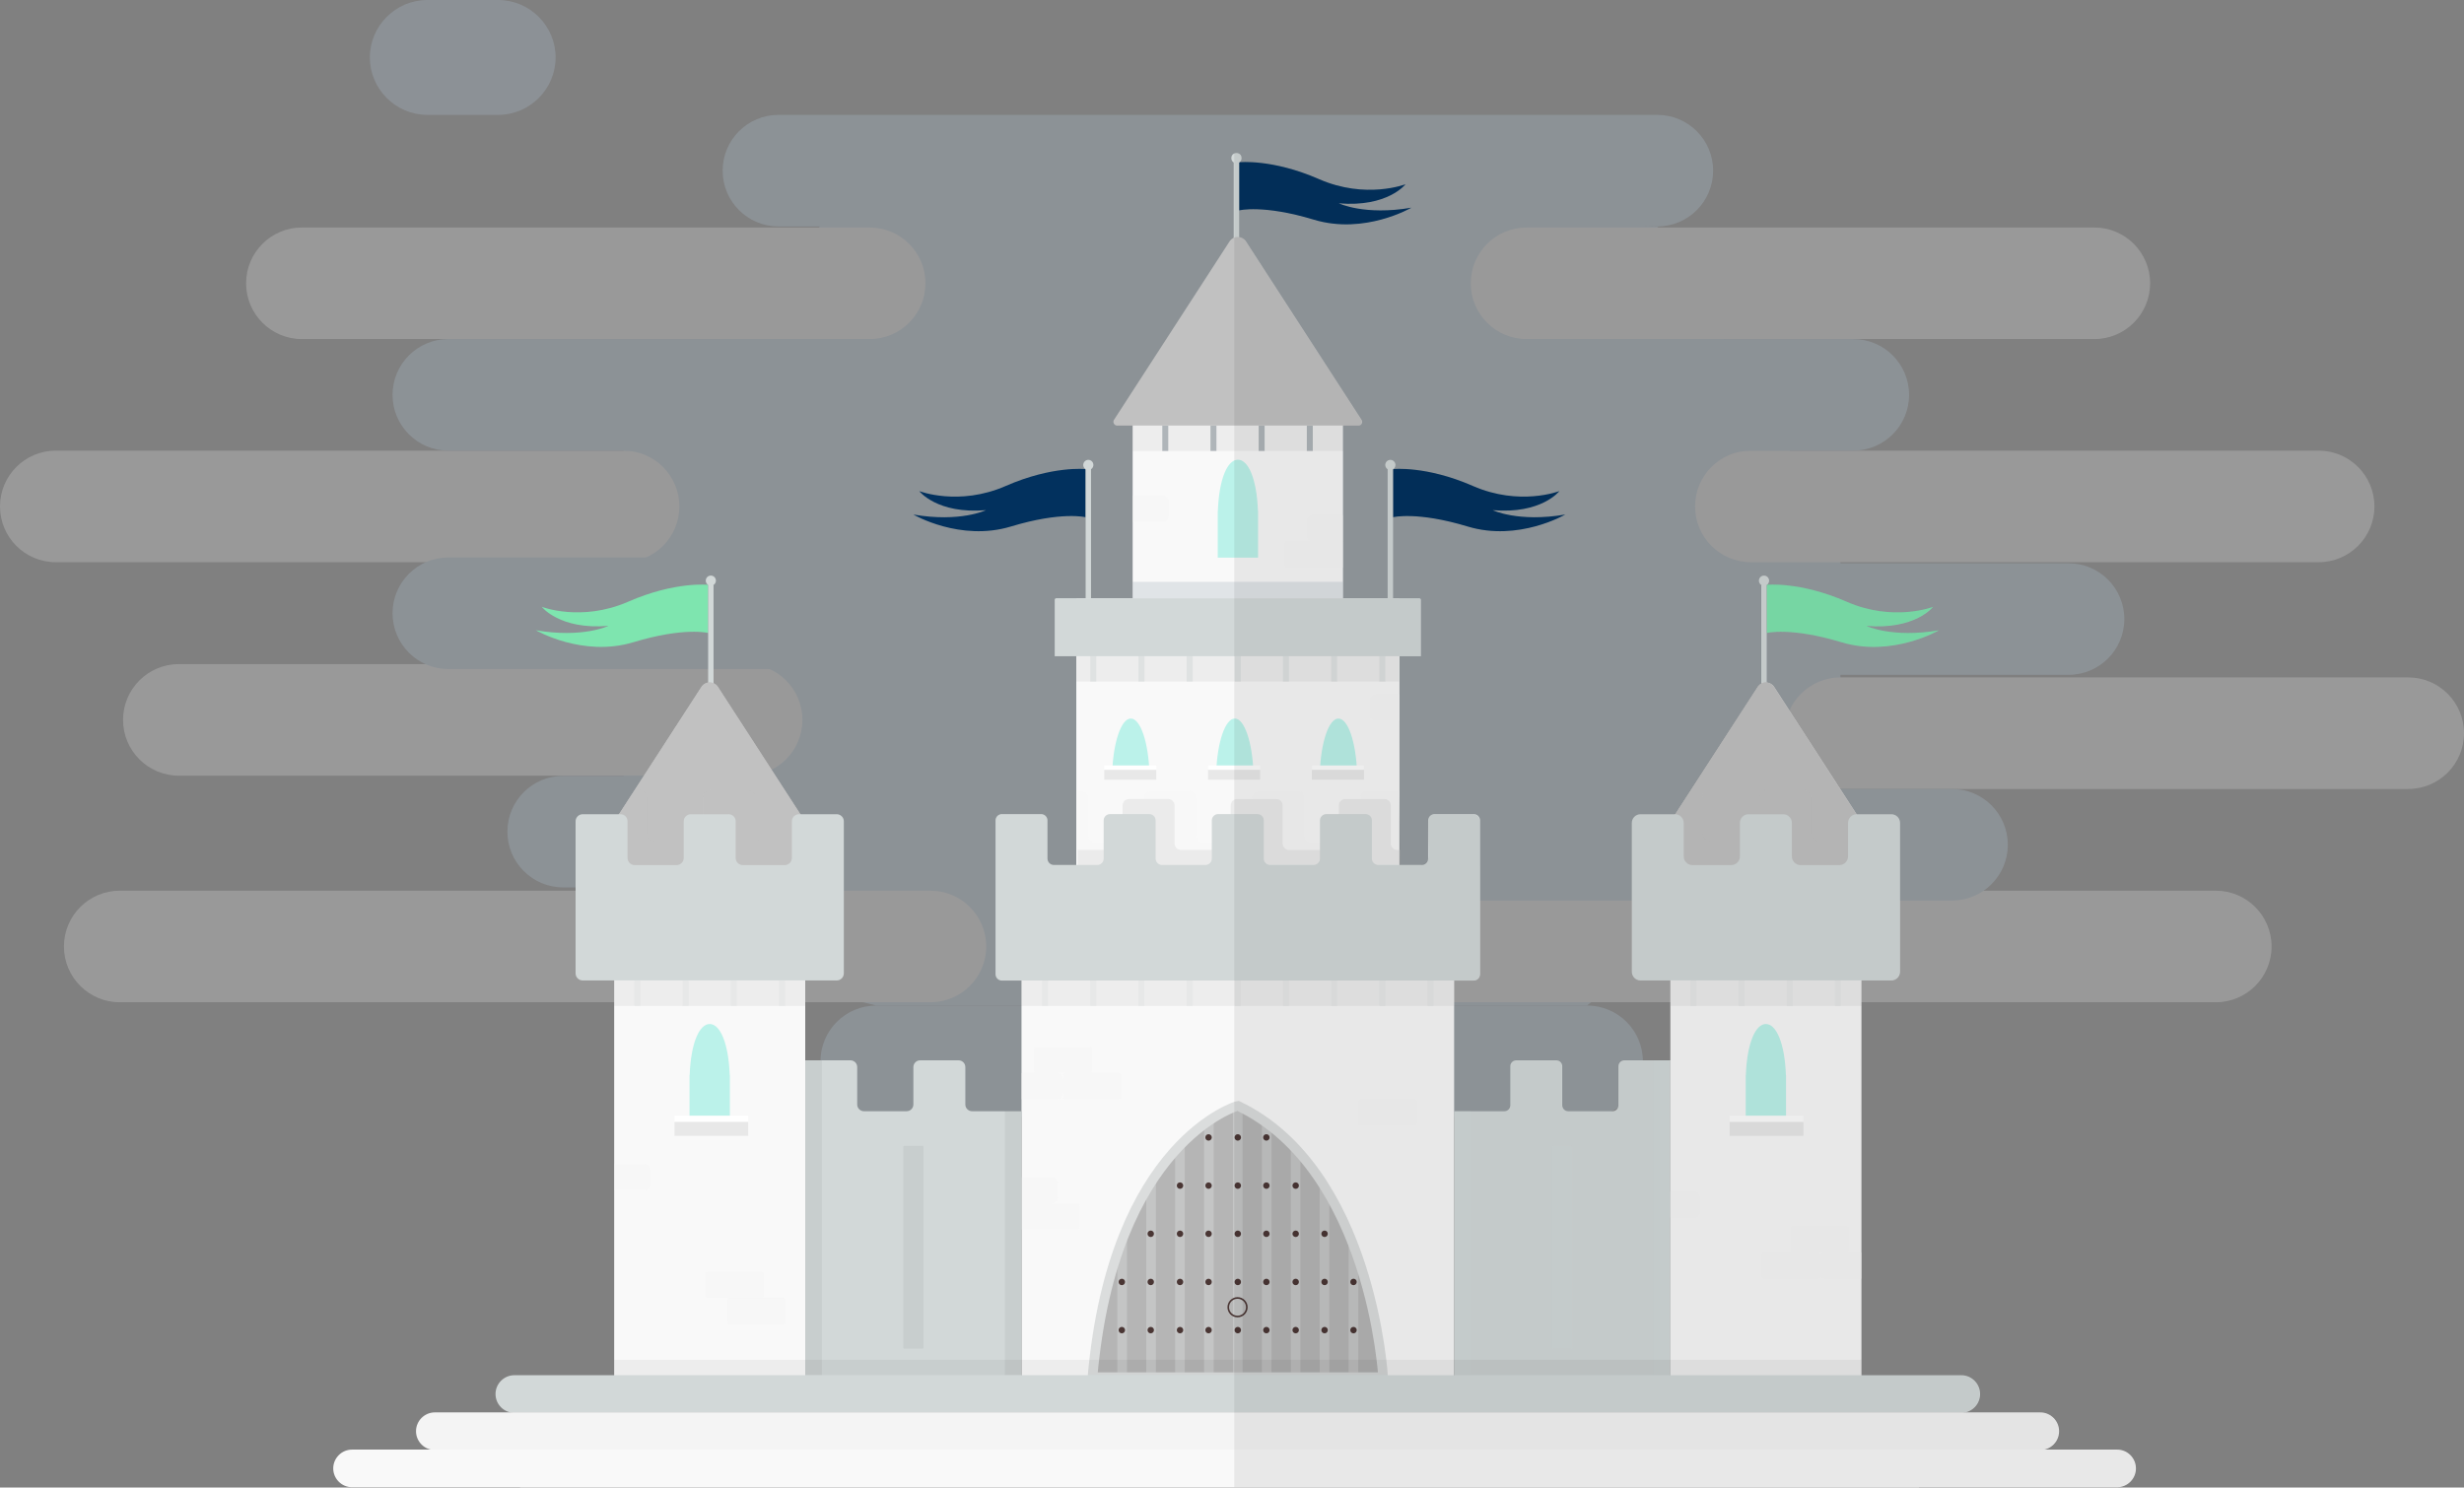 <?xml version="1.0" encoding="iso-8859-1"?>
<!-- Generator: Adobe Illustrator 22.0.1, SVG Export Plug-In . SVG Version: 6.00 Build 0)  -->
<svg version="1.1" id="Capa_1" xmlns="http://www.w3.org/2000/svg" xmlns:xlink="http://www.w3.org/1999/xlink" x="0px" y="0px"
	 viewBox="0 0 1529.897 923.788" style="enable-background:new 0 0 1529.897 923.788;" xml:space="preserve">
<rect x="0" y="0" width="1529.897" height="923.788" fill="#808080" stroke="none"/>
<g>
	<g style="opacity:0.2;">
		<polygon style="fill:#BEDBF1;" points="524.38,123.164 387.172,279.852 387.172,489.958 398.04,587.77 544.081,624.45 
			985.429,624.45 1142.725,489.958 1142.725,333.052 1029.033,140.628 		"/>
		<g>
			<path style="fill:#FFFFFF;" d="M539.974,210.568h-352.53c-19.132,0-34.642-15.51-34.642-34.642s15.51-34.642,34.642-34.642
				h352.53c19.132,0,34.642,15.51,34.642,34.642S559.106,210.568,539.974,210.568z"/>
		</g>
		<g>
			<path style="fill:#FFFFFF;" d="M1300.364,210.568h-352.53c-19.132,0-34.642-15.51-34.642-34.642s15.51-34.642,34.642-34.642
				h352.53c19.132,0,34.642,15.51,34.642,34.642S1319.496,210.568,1300.364,210.568z"/>
		</g>
		<g>
			<path style="fill:#FFFFFF;" d="M1439.639,349.135h-352.53c-19.132,0-34.642-15.51-34.642-34.642s15.51-34.642,34.642-34.642
				h352.53c19.132,0,34.642,15.51,34.642,34.642S1458.771,349.135,1439.639,349.135z"/>
		</g>
		<g>
			<path style="fill:#FFFFFF;" d="M387.172,349.135H34.642C15.51,349.135,0,333.625,0,314.494s15.51-34.642,34.642-34.642h352.53
				c19.132,0,34.642,15.51,34.642,34.642S406.304,349.135,387.172,349.135z"/>
		</g>
		<g>
			<path style="fill:#FFFFFF;" d="M463.578,481.698h-352.53c-19.132,0-34.642-15.51-34.642-34.642
				c0-19.132,15.51-34.642,34.642-34.642h352.53c19.132,0,34.642,15.51,34.642,34.642
				C498.22,466.188,482.71,481.698,463.578,481.698z"/>
		</g>
		<g>
			<path style="fill:#FFFFFF;" d="M1495.255,489.958h-352.53c-19.132,0-34.642-15.51-34.642-34.642s15.51-34.642,34.642-34.642
				h352.53c19.132,0,34.642,15.51,34.642,34.642S1514.387,489.958,1495.255,489.958z"/>
		</g>
		<g>
			<path style="fill:#FFFFFF;" d="M1375.781,622.412H872.417c-19.132,0-34.642-15.51-34.642-34.642
				c0-19.132,15.51-34.642,34.642-34.642h503.363c19.132,0,34.642,15.51,34.642,34.642
				C1410.422,606.902,1394.912,622.412,1375.781,622.412z"/>
		</g>
		<g>
			<path style="fill:#FFFFFF;" d="M577.712,622.412H74.349c-19.132,0-34.642-15.51-34.642-34.642
				c0-19.132,15.51-34.642,34.642-34.642h503.363c19.132,0,34.642,15.51,34.642,34.642
				C612.354,606.902,596.844,622.412,577.712,622.412z"/>
		</g>
		<g>
			<path style="fill:#BEDBF1;" d="M985.429,693.733H544.081c-19.132,0-34.642-15.51-34.642-34.642
				c0-19.132,15.51-34.642,34.642-34.642h441.347c19.132,0,34.642,15.51,34.642,34.642
				C1020.07,678.224,1004.56,693.733,985.429,693.733z"/>
		</g>
		<g>
			<path style="fill:#BEDBF1;" d="M1212.009,559.242H770.661c-19.132,0-34.642-15.51-34.642-34.642
				c0-19.132,15.51-34.642,34.642-34.642h441.347c19.132,0,34.642,15.51,34.642,34.642
				C1246.65,543.732,1231.14,559.242,1212.009,559.242z"/>
		</g>
		<g>
			<path style="fill:#BEDBF1;" d="M1284.349,419.076H843.001c-19.132,0-34.642-15.51-34.642-34.642s15.51-34.642,34.642-34.642
				h441.347c19.132,0,34.642,15.51,34.642,34.642S1303.48,419.076,1284.349,419.076z"/>
		</g>
		<g>
			<path style="fill:#BEDBF1;" d="M1029.033,140.628H483.339c-19.132,0-34.642-15.51-34.642-34.642s15.51-34.642,34.642-34.642
				h545.694c19.132,0,34.642,15.51,34.642,34.642S1048.165,140.628,1029.033,140.628z"/>
		</g>
		<g>
			<path style="fill:#BEDBF1;" d="M824.068,279.852H278.374c-19.132,0-34.642-15.51-34.642-34.642s15.51-34.642,34.642-34.642
				h545.694c19.132,0,34.642,15.51,34.642,34.642S843.2,279.852,824.068,279.852z"/>
		</g>
		<g>
			<path style="fill:#BEDBF1;" d="M824.068,415.471H278.374c-19.132,0-34.642-15.51-34.642-34.642s15.51-34.642,34.642-34.642
				h545.694c19.132,0,34.642,15.51,34.642,34.642S843.2,415.471,824.068,415.471z"/>
		</g>
		<g>
			<path style="fill:#BEDBF1;" d="M895.39,551.091H349.695c-19.132,0-34.642-15.51-34.642-34.642
				c0-19.132,15.51-34.642,34.642-34.642H895.39c19.132,0,34.642,15.51,34.642,34.642
				C930.031,535.581,914.521,551.091,895.39,551.091z"/>
		</g>
		<g>
			<path style="fill:#BEDBF1;" d="M1150.705,279.852H709.358c-19.132,0-34.642-15.51-34.642-34.642s15.51-34.642,34.642-34.642
				h441.347c19.132,0,34.642,15.51,34.642,34.642S1169.837,279.852,1150.705,279.852z"/>
		</g>
	</g>
	<line style="fill:none;stroke:#E0E0E0;stroke-miterlimit:10;" x1="322.956" y1="923.288" x2="1191.412" y2="923.288"/>
	<path style="opacity:0.2;fill:#BEDBF1;" d="M309.307,71.345h-43.988c-19.619,0-35.671-16.052-35.671-35.671v-0.002
		C229.648,16.052,245.7,0,265.319,0l43.988,0c19.619,0,35.671,16.052,35.671,35.671v0.002
		C344.978,55.293,328.926,71.345,309.307,71.345z"/>
	<g>
		<path style="fill:#02315E;" d="M864.907,291.324c0,0,20.481-2.276,49.609,10.468c29.128,12.744,53.705,3.186,53.705,3.186
			s-11.075,14.412-41.417,11.833c0,0,15.93,7.737,45.058,2.731c0,0-29.049,16.97-60.532,7.434
			c-31.556-9.558-46.423-5.765-46.423-5.765V291.324z"/>
		<g>
			<rect x="861.569" y="291.167" style="fill:#D2D8D8;" width="3.338" height="90.122"/>
			<path style="fill:#D2D8D8;" d="M866.386,288.725c0,1.738-1.409,3.148-3.148,3.148c-1.738,0-3.147-1.409-3.147-3.148
				c0-1.738,1.409-3.147,3.147-3.147C864.976,285.578,866.386,286.987,866.386,288.725z"/>
		</g>
		<path style="fill:#02315E;" d="M674.069,291.324c0,0-20.481-2.276-49.609,10.468c-29.128,12.744-53.705,3.186-53.705,3.186
			s11.075,14.412,41.417,11.833c0,0-15.93,7.737-45.058,2.731c0,0,29.049,16.97,60.532,7.434
			c31.556-9.558,46.423-5.765,46.423-5.765V291.324z"/>
		<g>
			
				<rect x="674.069" y="291.167" transform="matrix(-1 -1.224647e-16 1.224647e-16 -1 1351.476 672.455)" style="fill:#D2D8D8;" width="3.338" height="90.122"/>
			<path style="fill:#D2D8D8;" d="M672.59,288.725c0,1.738,1.409,3.148,3.147,3.148c1.738,0,3.148-1.409,3.148-3.148
				c0-1.738-1.409-3.147-3.148-3.147C674,285.578,672.59,286.987,672.59,288.725z"/>
		</g>
		<rect x="703.271" y="255.748" style="fill:#F9F9F9;" width="130.551" height="142.779"/>
		<g>
			<g>
				<g>
					<path style="fill:#BBF2EA;" d="M781.052,317.236c-0.717-19.966-6.009-31.765-12.434-31.765c-6.425,0-11.717,11.8-12.434,31.765
						h-0.086v29.039h25.039v-29.039H781.052z"/>
					<g>
						<path style="opacity:0.35;fill:#F4F4F4;" d="M703.217,307.749h18.966c1.975,0,3.59,1.616,3.59,3.591v9.066
							c0,1.975-1.616,3.59-3.59,3.59h-18.966V307.749z"/>
						<g>
							<path style="opacity:0.35;fill:#F4F4F4;" d="M833.964,336.227h-18.966c-1.975,0-3.591-1.616-3.591-3.59v-9.066
								c0-1.975,1.616-3.591,3.591-3.591h18.966V336.227z"/>
							<path style="opacity:0.35;fill:#F4F4F4;" d="M799.069,352.474h34.896v-16.192c0-0.03-0.025-0.055-0.055-0.055h-34.84
								c-0.66,0-1.2,0.54-1.2,1.2v13.846C797.869,351.934,798.409,352.474,799.069,352.474z"/>
						</g>
					</g>
				</g>
				<g>
					<rect x="703.271" y="264.301" style="opacity:0.05;" width="130.693" height="15.75"/>
					<g>
						<rect x="721.668" y="264.301" style="opacity:0.5;fill:#737F86;" width="3.7" height="15.75"/>
						<rect x="751.583" y="264.301" style="opacity:0.5;fill:#737F86;" width="3.7" height="15.75"/>
						<rect x="781.498" y="264.301" style="opacity:0.5;fill:#737F86;" width="3.7" height="15.75"/>
						<rect x="811.412" y="264.301" style="opacity:0.5;fill:#737F86;" width="3.7" height="15.75"/>
					</g>
				</g>
			</g>
			<rect x="703.271" y="361.32" style="opacity:0.25;fill:#97A7B3;" width="130.551" height="10.179"/>
		</g>
		<path style="fill:#02315E;" d="M769.364,100.772c0,0,20.481-2.276,49.609,10.468c29.129,12.744,53.706,3.186,53.706,3.186
			s-11.075,14.413-41.417,11.833c0,0,15.93,7.737,45.058,2.731c0,0-29.049,16.969-60.532,7.434
			c-31.556-9.558-46.423-5.765-46.423-5.765V100.772z"/>
		<g>
			<rect x="766.026" y="100.614" style="fill:#D2D8D8;" width="3.338" height="90.122"/>
			<circle style="fill:#D2D8D8;" cx="767.695" cy="98.173" r="3.147"/>
		</g>
		<path style="fill:#C1C1C1;" d="M691.856,260.444l71.904-111.04c2.47-3.003,7.067-3.003,9.537,0l71.951,111.097
			c1.247,1.516,0.168,3.8-1.795,3.8H693.677C691.685,264.301,690.59,261.983,691.856,260.444z"/>
		<g>
			<rect x="668.356" y="371.617" style="fill:#F9F9F9;" width="200.382" height="168.053"/>
			<g>
				<defs>
					<rect id="SVGID_1_" x="668.356" y="407.514" width="200.382" height="147.621"/>
				</defs>
				<use xlink:href="#SVGID_1_"  style="overflow:visible;fill:#F9F9F9;"/>
				<clipPath id="SVGID_2_">
					<use xlink:href="#SVGID_1_"  style="overflow:visible;"/>
				</clipPath>
				<path style="opacity:0.24;clip-path:url(#SVGID_2_);fill:#F9F9F9;" d="M940.227,491.345H915.89
					c-2.189,0-3.963,1.774-3.963,3.963v23.683c0,2.189-1.774,3.963-3.963,3.963h-26.955c-2.189,0-3.963-1.774-3.963-3.963v-23.683
					c0-2.189-1.774-3.963-3.963-3.963h-24.338c-2.189,0-3.963,1.774-3.963,3.963v23.683c0,2.189-1.774,3.963-3.963,3.963h-26.955
					c-2.189,0-3.963-1.774-3.963-3.963v-23.683c0-2.189-1.774-3.963-3.963-3.963H781.6c-2.189,0-3.963,1.774-3.963,3.963v23.683
					c0,2.189-1.774,3.963-3.963,3.963h-26.955c-2.189,0-3.963-1.774-3.963-3.963v-23.683c0-2.189-1.774-3.963-3.963-3.963h-24.338
					c-2.189,0-3.963,1.774-3.963,3.963v23.683c0,2.189-1.774,3.963-3.963,3.963h-26.955c-2.189,0-3.963-1.774-3.963-3.963v-23.683
					c0-2.189-1.774-3.963-3.963-3.963h-24.338c-2.189,0-3.963,1.774-3.963,3.963v27.646v0.655v67.182
					c0,2.189,1.774,3.963,3.963,3.963h292.911c2.189,0,3.963-1.774,3.963-3.963v-67.182h0.006v-28.301
					C944.19,493.119,942.416,491.345,940.227,491.345z"/>
			</g>
		</g>
		<g>
			<g>
				<path style="opacity:0.35;fill:#F4F4F4;" d="M868.738,447.491h-14.542c-1.975,0-3.59-1.616-3.59-3.59v-9.066
					c0-1.975,1.616-3.591,3.59-3.591h14.542V447.491z"/>
				<g>
					<g>
						<path style="fill:#BBF2EA;" d="M690.505,479.425h0.08c0.665-18.531,5.577-33.212,11.54-33.212
							c5.964,0,10.875,14.682,11.541,33.212H690.505z"/>
						<path style="fill:#BBF2EA;" d="M755.079,479.425h0.08c0.665-18.531,5.577-33.212,11.54-33.212
							c5.964,0,10.875,14.682,11.541,33.212H755.079z"/>
						<path style="fill:#BBF2EA;" d="M819.421,479.425h0.079c0.666-18.531,5.577-33.212,11.541-33.212s10.875,14.682,11.54,33.212
							H819.421z"/>
					</g>
				</g>
			</g>
			<g>
				<rect x="668.356" y="407.514" style="opacity:0.05;" width="200.382" height="15.75"/>
				<g>
					<rect x="676.953" y="407.514" style="opacity:0.5;fill:#D2D8D8;" width="3.7" height="15.75"/>
					<rect x="706.868" y="407.514" style="opacity:0.5;fill:#D2D8D8;" width="3.7" height="15.75"/>
					<rect x="736.782" y="407.514" style="opacity:0.5;fill:#D2D8D8;" width="3.7" height="15.75"/>
					<rect x="766.697" y="407.514" style="opacity:0.5;fill:#D2D8D8;" width="3.7" height="15.75"/>
					<rect x="796.612" y="407.514" style="opacity:0.5;fill:#D2D8D8;" width="3.7" height="15.75"/>
					<rect x="826.527" y="407.514" style="opacity:0.5;fill:#D2D8D8;" width="3.7" height="15.75"/>
					<rect x="856.441" y="407.514" style="opacity:0.5;fill:#D2D8D8;" width="3.7" height="15.75"/>
				</g>
			</g>
		</g>
		<path style="fill:#D2D8D8;" d="M882.223,407.514H654.871v-35.039c0-0.539,0.437-0.976,0.976-0.976h225.395
			c0.542,0,0.981,0.439,0.981,0.981V407.514z"/>
		<rect x="634.258" y="594.966" style="fill:#F9F9F9;" width="268.579" height="260.308"/>
		<g>
			<g>
				<path style="opacity:0.35;fill:#F4F4F4;" d="M634.203,747.292h18.966c1.975,0,3.59-1.616,3.59-3.59v-9.066
					c0-1.975-1.616-3.591-3.59-3.591h-18.966V747.292z"/>
				<path style="opacity:0.35;fill:#F4F4F4;" d="M669.098,763.539h-34.895v-16.247h34.895c0.66,0,1.2,0.54,1.2,1.2v13.847
					C670.299,762.999,669.759,763.539,669.098,763.539z"/>
			</g>
			<path style="opacity:0.35;fill:#F4F4F4;" d="M878.417,698.807h-33.695c-0.66,0-1.2-0.54-1.2-1.2v-13.846c0-0.66,0.54-1.2,1.2-1.2
				h33.695c0.66,0,1.2,0.54,1.2,1.2v13.846C879.617,698.267,879.077,698.807,878.417,698.807z"/>
			<g>
				<path style="opacity:0.35;fill:#F4F4F4;" d="M676.875,666.313H643.18c-0.66,0-1.2-0.54-1.2-1.2v-13.846c0-0.66,0.54-1.2,1.2-1.2
					h33.695c0.66,0,1.2,0.54,1.2,1.2v13.846C678.075,665.773,677.535,666.313,676.875,666.313z"/>
				<path style="opacity:0.35;fill:#F4F4F4;" d="M694.922,682.56h-33.695c-0.66,0-1.2-0.54-1.2-1.2v-13.846c0-0.66,0.54-1.2,1.2-1.2
					h33.695c0.66,0,1.2,0.54,1.2,1.2v13.847C696.123,682.02,695.582,682.56,694.922,682.56z"/>
				<path style="opacity:0.35;fill:#F4F4F4;" d="M634.203,682.56h22.233c1.975,0,3.591-1.616,3.591-3.59v-9.066
					c0-1.975-1.616-3.591-3.591-3.591h-22.233V682.56z"/>
			</g>
		</g>
		<path style="fill:#95554B;" d="M678.304,855.275H858.79c0,0-7.247-129.103-90.243-168.612
			C768.547,686.662,691.273,708.785,678.304,855.275z"/>
		<g>
			<defs>
				<path id="SVGID_3_" d="M678.304,855.275H858.79c0,0-7.247-129.103-90.243-168.612
					C768.547,686.662,691.273,708.785,678.304,855.275z"/>
			</defs>
			<use xlink:href="#SVGID_3_"  style="overflow:visible;fill:#B5B5B5;"/>
			<clipPath id="SVGID_4_">
				<use xlink:href="#SVGID_3_"  style="overflow:visible;"/>
			</clipPath>
			<g style="clip-path:url(#SVGID_4_);">
				
					<line style="opacity:0.39;fill:#B5B5B5;stroke:#DBDDDD;stroke-width:6;stroke-miterlimit:10;" x1="768.547" y1="686.662" x2="768.547" y2="855.275"/>
				
					<line style="opacity:0.39;fill:#B5B5B5;stroke:#DBDDDD;stroke-width:6;stroke-miterlimit:10;" x1="786.496" y1="686.662" x2="786.496" y2="855.275"/>
				
					<line style="opacity:0.39;fill:#B5B5B5;stroke:#DBDDDD;stroke-width:6;stroke-miterlimit:10;" x1="804.445" y1="686.662" x2="804.445" y2="855.275"/>
				
					<line style="opacity:0.39;fill:#B5B5B5;stroke:#DBDDDD;stroke-width:6;stroke-miterlimit:10;" x1="822.394" y1="686.662" x2="822.394" y2="855.275"/>
				
					<line style="opacity:0.39;fill:#B5B5B5;stroke:#DBDDDD;stroke-width:6;stroke-miterlimit:10;" x1="840.342" y1="686.662" x2="840.342" y2="855.275"/>
				
					<line style="opacity:0.39;fill:#B5B5B5;stroke:#DBDDDD;stroke-width:6;stroke-miterlimit:10;" x1="696.752" y1="686.662" x2="696.752" y2="855.275"/>
				
					<line style="opacity:0.39;fill:#B5B5B5;stroke:#DBDDDD;stroke-width:6;stroke-miterlimit:10;" x1="714.701" y1="686.662" x2="714.701" y2="855.275"/>
				
					<line style="opacity:0.39;fill:#B5B5B5;stroke:#DBDDDD;stroke-width:6;stroke-miterlimit:10;" x1="732.649" y1="686.662" x2="732.649" y2="855.275"/>
				
					<line style="opacity:0.39;fill:#B5B5B5;stroke:#DBDDDD;stroke-width:6;stroke-miterlimit:10;" x1="750.598" y1="686.662" x2="750.598" y2="855.275"/>
			</g>
			<use xlink:href="#SVGID_3_"  style="overflow:visible;fill:none;stroke:#DBDDDD;stroke-width:6;stroke-miterlimit:10;"/>
		</g>
		<g>
			<g>
				<g>
					<path style="fill:#4A3634;" d="M770.551,706.356c0,1.107-0.897,2.003-2.004,2.003c-1.107,0-2.004-0.897-2.004-2.003
						c0-1.107,0.897-2.004,2.004-2.004C769.654,704.353,770.551,705.25,770.551,706.356z"/>
					<path style="fill:#4A3634;" d="M770.551,736.271c0,1.107-0.897,2.003-2.004,2.003c-1.107,0-2.004-0.897-2.004-2.003
						c0-1.107,0.897-2.004,2.004-2.004C769.654,734.268,770.551,735.165,770.551,736.271z"/>
					<path style="fill:#4A3634;" d="M770.551,766.186c0,1.107-0.897,2.003-2.004,2.003c-1.107,0-2.004-0.897-2.004-2.003
						c0-1.107,0.897-2.004,2.004-2.004C769.654,764.182,770.551,765.079,770.551,766.186z"/>
					<path style="fill:#4A3634;" d="M770.551,796.101c0,1.107-0.897,2.003-2.004,2.003c-1.107,0-2.004-0.897-2.004-2.003
						c0-1.107,0.897-2.004,2.004-2.004C769.654,794.097,770.551,794.994,770.551,796.101z"/>
					<path style="fill:#4A3634;" d="M770.551,826.015c0,1.107-0.897,2.003-2.004,2.003c-1.107,0-2.004-0.897-2.004-2.003
						c0-1.107,0.897-2.004,2.004-2.004C769.654,824.012,770.551,824.909,770.551,826.015z"/>
				</g>
				<g>
					<path style="fill:#4A3634;" d="M788.294,706.356c0,1.107-0.897,2.003-2.004,2.003s-2.004-0.897-2.004-2.003
						c0-1.107,0.897-2.004,2.004-2.004S788.294,705.25,788.294,706.356z"/>
					<path style="fill:#4A3634;" d="M788.294,736.271c0,1.107-0.897,2.003-2.004,2.003s-2.004-0.897-2.004-2.003
						c0-1.107,0.897-2.004,2.004-2.004S788.294,735.165,788.294,736.271z"/>
					<path style="fill:#4A3634;" d="M788.294,766.186c0,1.107-0.897,2.003-2.004,2.003s-2.004-0.897-2.004-2.003
						c0-1.107,0.897-2.004,2.004-2.004S788.294,765.079,788.294,766.186z"/>
					<path style="fill:#4A3634;" d="M788.294,796.101c0,1.107-0.897,2.003-2.004,2.003s-2.004-0.897-2.004-2.003
						c0-1.107,0.897-2.004,2.004-2.004S788.294,794.994,788.294,796.101z"/>
					<path style="fill:#4A3634;" d="M788.294,826.015c0,1.107-0.897,2.003-2.004,2.003s-2.004-0.897-2.004-2.003
						c0-1.107,0.897-2.004,2.004-2.004S788.294,824.909,788.294,826.015z"/>
				</g>
				<g>
					<path style="fill:#4A3634;" d="M752.397,706.356c0,1.107-0.897,2.003-2.004,2.003c-1.107,0-2.004-0.897-2.004-2.003
						c0-1.107,0.897-2.004,2.004-2.004C751.5,704.353,752.397,705.25,752.397,706.356z"/>
					<path style="fill:#4A3634;" d="M752.397,736.271c0,1.107-0.897,2.003-2.004,2.003c-1.107,0-2.004-0.897-2.004-2.003
						c0-1.107,0.897-2.004,2.004-2.004C751.5,734.268,752.397,735.165,752.397,736.271z"/>
					<path style="fill:#4A3634;" d="M752.397,766.186c0,1.107-0.897,2.003-2.004,2.003c-1.107,0-2.004-0.897-2.004-2.003
						c0-1.107,0.897-2.004,2.004-2.004C751.5,764.182,752.397,765.079,752.397,766.186z"/>
					<path style="fill:#4A3634;" d="M752.397,796.101c0,1.107-0.897,2.003-2.004,2.003c-1.107,0-2.004-0.897-2.004-2.003
						c0-1.107,0.897-2.004,2.004-2.004C751.5,794.097,752.397,794.994,752.397,796.101z"/>
					<path style="fill:#4A3634;" d="M752.397,826.015c0,1.107-0.897,2.003-2.004,2.003c-1.107,0-2.004-0.897-2.004-2.003
						c0-1.107,0.897-2.004,2.004-2.004C751.5,824.012,752.397,824.909,752.397,826.015z"/>
				</g>
				<g>
					<path style="fill:#4A3634;" d="M734.681,736.271c0,1.107-0.897,2.003-2.004,2.003c-1.107,0-2.004-0.897-2.004-2.003
						c0-1.107,0.897-2.004,2.004-2.004C733.783,734.268,734.681,735.165,734.681,736.271z"/>
					<path style="fill:#4A3634;" d="M734.681,766.186c0,1.107-0.897,2.003-2.004,2.003c-1.107,0-2.004-0.897-2.004-2.003
						c0-1.107,0.897-2.004,2.004-2.004C733.783,764.182,734.681,765.079,734.681,766.186z"/>
					<path style="fill:#4A3634;" d="M734.681,796.101c0,1.107-0.897,2.003-2.004,2.003c-1.107,0-2.004-0.897-2.004-2.003
						c0-1.107,0.897-2.004,2.004-2.004C733.783,794.097,734.681,794.994,734.681,796.101z"/>
					<path style="fill:#4A3634;" d="M734.681,826.015c0,1.107-0.897,2.003-2.004,2.003c-1.107,0-2.004-0.897-2.004-2.003
						c0-1.107,0.897-2.004,2.004-2.004C733.783,824.012,734.681,824.909,734.681,826.015z"/>
				</g>
				<g>
					<path style="fill:#4A3634;" d="M716.499,766.186c0,1.107-0.897,2.003-2.004,2.003c-1.107,0-2.004-0.897-2.004-2.003
						c0-1.107,0.897-2.004,2.004-2.004C715.602,764.182,716.499,765.079,716.499,766.186z"/>
					<path style="fill:#4A3634;" d="M716.499,796.101c0,1.107-0.897,2.003-2.004,2.003c-1.107,0-2.004-0.897-2.004-2.003
						c0-1.107,0.897-2.004,2.004-2.004C715.602,794.097,716.499,794.994,716.499,796.101z"/>
					<path style="fill:#4A3634;" d="M716.499,826.015c0,1.107-0.897,2.003-2.004,2.003c-1.107,0-2.004-0.897-2.004-2.003
						c0-1.107,0.897-2.004,2.004-2.004C715.602,824.012,716.499,824.909,716.499,826.015z"/>
				</g>
				<g>
					<path style="fill:#4A3634;" d="M806.492,736.271c0,1.107-0.897,2.003-2.004,2.003c-1.107,0-2.003-0.897-2.003-2.003
						c0-1.107,0.897-2.004,2.003-2.004C805.595,734.268,806.492,735.165,806.492,736.271z"/>
					<path style="fill:#4A3634;" d="M806.492,766.186c0,1.107-0.897,2.003-2.004,2.003c-1.107,0-2.003-0.897-2.003-2.003
						c0-1.107,0.897-2.004,2.003-2.004C805.595,764.182,806.492,765.079,806.492,766.186z"/>
					<path style="fill:#4A3634;" d="M806.492,796.101c0,1.107-0.897,2.003-2.004,2.003c-1.107,0-2.003-0.897-2.003-2.003
						c0-1.107,0.897-2.004,2.003-2.004C805.595,794.097,806.492,794.994,806.492,796.101z"/>
					<path style="fill:#4A3634;" d="M806.492,826.015c0,1.107-0.897,2.003-2.004,2.003c-1.107,0-2.003-0.897-2.003-2.003
						c0-1.107,0.897-2.004,2.003-2.004C805.595,824.012,806.492,824.909,806.492,826.015z"/>
				</g>
				<g>
					<path style="fill:#4A3634;" d="M824.441,766.186c0,1.107-0.897,2.003-2.004,2.003c-1.107,0-2.003-0.897-2.003-2.003
						c0-1.107,0.897-2.004,2.003-2.004C823.544,764.182,824.441,765.079,824.441,766.186z"/>
					<path style="fill:#4A3634;" d="M824.441,796.101c0,1.107-0.897,2.003-2.004,2.003c-1.107,0-2.003-0.897-2.003-2.003
						c0-1.107,0.897-2.004,2.003-2.004C823.544,794.097,824.441,794.994,824.441,796.101z"/>
					<path style="fill:#4A3634;" d="M824.441,826.015c0,1.107-0.897,2.003-2.004,2.003c-1.107,0-2.003-0.897-2.003-2.003
						c0-1.107,0.897-2.004,2.003-2.004C823.544,824.012,824.441,824.909,824.441,826.015z"/>
				</g>
				<g>
					<path style="fill:#4A3634;" d="M842.39,796.101c0,1.107-0.897,2.003-2.004,2.003s-2.003-0.897-2.003-2.003
						c0-1.107,0.897-2.004,2.003-2.004S842.39,794.994,842.39,796.101z"/>
					<path style="fill:#4A3634;" d="M842.39,826.015c0,1.107-0.897,2.003-2.004,2.003s-2.003-0.897-2.003-2.003
						c0-1.107,0.897-2.004,2.003-2.004S842.39,824.909,842.39,826.015z"/>
				</g>
				<g>
					<path style="fill:#4A3634;" d="M698.55,796.101c0,1.107-0.897,2.003-2.004,2.003s-2.004-0.897-2.004-2.003
						c0-1.107,0.897-2.004,2.004-2.004S698.55,794.994,698.55,796.101z"/>
					<path style="fill:#4A3634;" d="M698.55,826.015c0,1.107-0.897,2.003-2.004,2.003s-2.004-0.897-2.004-2.003
						c0-1.107,0.897-2.004,2.004-2.004S698.55,824.909,698.55,826.015z"/>
				</g>
			</g>
			<path style="fill:none;stroke:#4A3634;stroke-miterlimit:10;" d="M774.16,811.806c0,3.186-2.583,5.769-5.769,5.769
				c-3.186,0-5.769-2.583-5.769-5.769c0-3.187,2.583-5.77,5.769-5.77C771.577,806.036,774.16,808.619,774.16,811.806z"/>
		</g>
		<g>
			<rect x="634.203" y="608.952" style="opacity:0.05;" width="268.374" height="15.75"/>
			<g style="opacity:0.5;">
				<rect x="647.038" y="608.952" style="opacity:0.5;fill:#D2D8D8;" width="3.7" height="15.75"/>
				<rect x="676.953" y="608.952" style="opacity:0.5;fill:#D2D8D8;" width="3.7" height="15.75"/>
				<rect x="706.868" y="608.952" style="opacity:0.5;fill:#D2D8D8;" width="3.7" height="15.75"/>
				<rect x="736.782" y="608.952" style="opacity:0.5;fill:#D2D8D8;" width="3.7" height="15.75"/>
				<rect x="766.697" y="608.952" style="opacity:0.5;fill:#D2D8D8;" width="3.7" height="15.75"/>
				<rect x="796.612" y="608.952" style="opacity:0.5;fill:#D2D8D8;" width="3.7" height="15.75"/>
				<rect x="826.527" y="608.952" style="opacity:0.5;fill:#D2D8D8;" width="3.7" height="15.75"/>
				<rect x="856.441" y="608.952" style="opacity:0.5;fill:#D2D8D8;" width="3.7" height="15.75"/>
				<rect x="886.356" y="608.952" style="opacity:0.5;fill:#D2D8D8;" width="3.7" height="15.75"/>
			</g>
		</g>
		<path style="fill:#D2D8D8;" d="M634.258,690.077h-30.685c-2.318,0-4.196-1.879-4.196-4.196v-23.217
			c0-2.318-1.879-4.196-4.196-4.196h-23.871c-2.318,0-4.196,1.879-4.196,4.196v23.217c0,2.317-1.879,4.196-4.196,4.196h-26.489
			c-2.317,0-4.196-1.879-4.196-4.196v-23.217c0-2.318-1.879-4.196-4.196-4.196h-28.067v31.609v0.655v164.105
			c0,0.242,0.196,0.438,0.437,0.438h133.852V690.077z"/>
		<rect x="499.969" y="658.468" style="opacity:0.05;" width="10.359" height="195.545"/>
		<rect x="623.899" y="689.995" style="opacity:0.05;" width="10.359" height="164.018"/>
		<path style="opacity:0.05;" d="M572.732,837.529h-11.237c-0.35,0-0.637-0.286-0.637-0.637V712.228c0-0.35,0.286-0.637,0.637-0.637
			h11.237c0.35,0,0.637,0.286,0.637,0.637v124.664C573.368,837.242,573.082,837.529,572.732,837.529z"/>
		<path style="fill:#D2D8D8;" d="M902.836,690.077h31.2c2.033,0,3.681-1.648,3.681-3.681v-24.247c0-2.033,1.648-3.681,3.681-3.681
			H966.3c2.033,0,3.681,1.648,3.681,3.681v24.247c0,2.033,1.648,3.681,3.681,3.681h27.519c2.033,0,3.681-1.648,3.681-3.681v-24.247
			c0-2.033,1.648-3.681,3.681-3.681h28.583v31.609v0.655v164.543H902.836V690.077z"/>
		<rect x="1026.767" y="658.468" style="opacity:0.3;fill:#D2D8D8;" width="10.359" height="195.545"/>
		<rect x="902.836" y="690.162" style="opacity:0.3;fill:#D2D8D8;" width="10.359" height="163.85"/>
		<path style="opacity:0.3;fill:#D2D8D8;" d="M975.599,837.529h-11.237c-0.35,0-0.637-0.286-0.637-0.637V712.228
			c0-0.35,0.286-0.637,0.637-0.637h11.237c0.35,0,0.637,0.286,0.637,0.637v124.664C976.236,837.242,975.95,837.529,975.599,837.529z
			"/>
		<path style="fill:#7EE5AF;" d="M439.693,363.178c0,0-20.481-2.276-49.609,10.468c-29.129,12.744-53.706,3.186-53.706,3.186
			s11.075,14.412,41.417,11.833c0,0-15.93,7.737-45.058,2.731c0,0,29.049,16.97,60.532,7.434
			c31.556-9.558,46.423-5.765,46.423-5.765V363.178z"/>
		<g>
			
				<rect x="439.693" y="363.021" transform="matrix(-1 -1.224647e-16 1.224647e-16 -1 882.724 816.163)" style="fill:#D2D8D8;" width="3.338" height="90.122"/>
			<path style="fill:#D2D8D8;" d="M438.214,360.579c0,1.738,1.409,3.148,3.147,3.148c1.738,0,3.147-1.409,3.147-3.148
				c0-1.738-1.409-3.147-3.147-3.147C439.623,357.432,438.214,358.841,438.214,360.579z"/>
		</g>
		<g>
			<path style="fill:#C1C1C1;" d="M363.967,537.089l71.904-111.04c2.47-3.003,7.067-3.003,9.537,0l71.951,111.097
				c1.247,1.516,0.168,3.8-1.795,3.8H365.788C363.796,540.946,362.701,538.628,363.967,537.089z"/>
			<g>
				<defs>
					<path id="SVGID_5_" d="M363.967,537.089l71.904-111.04c2.47-3.003,7.067-3.003,9.537,0l71.951,111.097
						c1.247,1.516,0.168,3.8-1.795,3.8H365.788C363.796,540.946,362.701,538.628,363.967,537.089z"/>
				</defs>
				<use xlink:href="#SVGID_5_"  style="overflow:visible;fill:#C1C1C1;"/>
				<clipPath id="SVGID_6_">
					<use xlink:href="#SVGID_5_"  style="overflow:visible;"/>
				</clipPath>
				<path style="opacity:0.24;clip-path:url(#SVGID_6_);fill:#C1C1C1;" d="M531.476,490.669h-23.414
					c-2.444,0-4.425,1.981-4.425,4.425v22.759c0,2.444-1.981,4.425-4.425,4.425h-26.031c-2.444,0-4.425-1.981-4.425-4.425v-22.759
					c0-2.444-1.981-4.425-4.425-4.425h-23.414c-2.444,0-4.425,1.981-4.425,4.425v22.759c0,2.444-1.981,4.425-4.425,4.425h-26.032
					c-2.444,0-4.425-1.981-4.425-4.425v-22.759c0-2.444-1.981-4.425-4.425-4.425h-23.414c-2.444,0-4.425,1.981-4.425,4.425v27.184
					v0.655v66.554c0,2.444,1.981,4.425,4.425,4.425h157.703c2.444,0,4.425-1.981,4.425-4.425v-94.393
					C535.901,492.65,533.919,490.669,531.476,490.669z"/>
			</g>
		</g>
		<rect x="381.348" y="594.229" style="fill:#F9F9F9;" width="118.621" height="261.046"/>
		<g>
			<path style="opacity:0.35;fill:#F4F4F4;" d="M381.348,722.921h18.966c1.975,0,3.59,1.616,3.59,3.59v9.066
				c0,1.975-1.616,3.591-3.59,3.591h-18.966V722.921z"/>
			<g>
				<path style="opacity:0.45;fill:#F4F4F4;" d="M473.053,806.036h-33.695c-0.66,0-1.2-0.54-1.2-1.2V790.99c0-0.66,0.54-1.2,1.2-1.2
					h33.695c0.66,0,1.2,0.54,1.2,1.2v13.847C474.253,805.496,473.713,806.036,473.053,806.036z"/>
				<path style="opacity:0.45;fill:#F4F4F4;" d="M486.592,822.283h-33.695c-0.66,0-1.2-0.54-1.2-1.2v-13.846
					c0-0.66,0.54-1.2,1.2-1.2h33.695c0.66,0,1.2,0.54,1.2,1.2v13.847C487.792,821.743,487.252,822.283,486.592,822.283z"/>
			</g>
		</g>
		<path style="fill:#BBF2EA;" d="M453.092,667.677c-0.717-19.966-6.009-31.766-12.434-31.766s-11.717,11.8-12.434,31.766h-0.086
			v29.039h25.04v-29.039H453.092z"/>
		<g>
			<rect x="381.323" y="608.952" style="opacity:0.05;" width="118.671" height="15.75"/>
			<g style="opacity:0.5;">
				<rect x="393.936" y="608.952" style="opacity:0.5;fill:#D2D8D8;" width="3.7" height="15.75"/>
				<rect x="423.851" y="608.952" style="opacity:0.5;fill:#D2D8D8;" width="3.7" height="15.75"/>
				<rect x="453.766" y="608.952" style="opacity:0.5;fill:#D2D8D8;" width="3.7" height="15.75"/>
				<rect x="483.68" y="608.952" style="opacity:0.5;fill:#D2D8D8;" width="3.7" height="15.75"/>
			</g>
		</g>
		<path style="fill:#D2D8D8;" d="M519.51,505.626h-23.414c-2.444,0-4.425,1.981-4.425,4.425v22.759c0,2.444-1.981,4.425-4.425,4.425
			h-26.031c-2.444,0-4.425-1.981-4.425-4.425v-22.759c0-2.444-1.981-4.425-4.425-4.425h-23.414c-2.444,0-4.425,1.981-4.425,4.425
			v22.759c0,2.444-1.981,4.425-4.425,4.425H394.07c-2.444,0-4.425-1.981-4.425-4.425v-22.759c0-2.444-1.981-4.425-4.425-4.425
			h-23.414c-2.444,0-4.425,1.981-4.425,4.425v27.184v0.655v66.554c0,2.444,1.981,4.425,4.425,4.425H519.51
			c2.444,0,4.425-1.981,4.425-4.425v-94.393C523.935,507.607,521.954,505.626,519.51,505.626z"/>
		<path style="fill:#7EE5AF;" d="M1096.9,363.178c0,0,20.481-2.276,49.609,10.468c29.129,12.744,53.706,3.186,53.706,3.186
			s-11.075,14.412-41.417,11.833c0,0,15.93,7.737,45.058,2.731c0,0-29.049,16.97-60.532,7.434
			c-31.556-9.558-46.423-5.765-46.423-5.765V363.178z"/>
		<g>
			<rect x="1093.563" y="363.021" style="fill:#D2D8D8;" width="3.338" height="90.122"/>
			<path style="fill:#D2D8D8;" d="M1098.379,360.579c0,1.738-1.409,3.148-3.147,3.148c-1.738,0-3.147-1.409-3.147-3.148
				c0-1.738,1.409-3.147,3.147-3.147C1096.97,357.432,1098.379,358.841,1098.379,360.579z"/>
		</g>
		<g>
			<path style="fill:#C1C1C1;" d="M1019.744,537.089l71.904-111.04c2.47-3.003,7.067-3.003,9.537,0l71.951,111.097
				c1.247,1.516,0.168,3.8-1.795,3.8h-149.774C1019.574,540.946,1018.479,538.628,1019.744,537.089z"/>
			<g>
				<defs>
					<path id="SVGID_7_" d="M1019.769,537.089l71.904-111.04c2.469-3.003,7.067-3.003,9.537,0l71.951,111.097
						c1.247,1.516,0.168,3.8-1.795,3.8h-149.774C1019.599,540.946,1018.504,538.628,1019.769,537.089z"/>
				</defs>
				<use xlink:href="#SVGID_7_"  style="overflow:visible;fill:#C1C1C1;"/>
				<clipPath id="SVGID_8_">
					<use xlink:href="#SVGID_7_"  style="overflow:visible;"/>
				</clipPath>
				<path style="opacity:0.24;clip-path:url(#SVGID_8_);fill:#C1C1C1;" d="M1187.279,490.669h-23.414
					c-2.444,0-4.425,1.981-4.425,4.425v22.759c0,2.444-1.981,4.425-4.425,4.425h-26.031c-2.444,0-4.425-1.981-4.425-4.425v-22.759
					c0-2.444-1.981-4.425-4.425-4.425h-23.414c-2.444,0-4.425,1.981-4.425,4.425v22.759c0,2.444-1.981,4.425-4.425,4.425h-26.031
					c-2.444,0-4.425-1.981-4.425-4.425v-22.759c0-2.444-1.981-4.425-4.425-4.425h-23.414c-2.444,0-4.425,1.981-4.425,4.425v27.184
					v0.655v66.554c0,2.444,1.981,4.425,4.425,4.425h157.703c2.444,0,4.425-1.981,4.425-4.425v-94.393
					C1191.703,492.65,1189.722,490.669,1187.279,490.669z"/>
			</g>
		</g>
		<rect x="1037.126" y="597.069" style="fill:#F9F9F9;" width="118.621" height="258.206"/>
		<g>
			<g>
				<g>
					<path style="opacity:0.35;fill:#F4F4F4;" d="M1113.075,777.85h33.695c0.66,0,1.2-0.54,1.2-1.2v-13.846c0-0.66-0.54-1.2-1.2-1.2
						h-33.695c-0.66,0-1.2,0.54-1.2,1.2v13.846C1111.875,777.31,1112.415,777.85,1113.075,777.85z"/>
					<path style="opacity:0.35;fill:#F4F4F4;" d="M1095.027,794.097h33.695c0.66,0,1.2-0.54,1.2-1.2V779.05c0-0.66-0.54-1.2-1.2-1.2
						h-33.695c-0.66,0-1.2,0.54-1.2,1.2v13.846C1093.827,793.557,1094.367,794.097,1095.027,794.097z"/>
					<path style="opacity:0.35;fill:#F4F4F4;" d="M1155.746,794.097h-22.234c-1.975,0-3.59-1.616-3.59-3.591v-9.066
						c0-1.975,1.616-3.59,3.59-3.59h22.234V794.097z"/>
				</g>
				<path style="opacity:0.45;fill:#F4F4F4;" d="M1037.126,739.844h14.542c1.975,0,3.59,1.616,3.59,3.591v9.066
					c0,1.975-1.616,3.59-3.59,3.59h-14.542V739.844z"/>
			</g>
			<path style="fill:#BBF2EA;" d="M1108.87,667.677c-0.717-19.966-6.009-31.766-12.434-31.766c-6.425,0-11.717,11.8-12.434,31.766
				h-0.086v29.039h25.04v-29.039H1108.87z"/>
			<g>
				<rect x="1037.126" y="608.952" style="opacity:0.05;" width="118.671" height="15.75"/>
				<g style="opacity:0.5;">
					<rect x="1049.56" y="608.952" style="opacity:0.5;fill:#D2D8D8;" width="3.7" height="15.75"/>
					<rect x="1079.475" y="608.952" style="opacity:0.5;fill:#D2D8D8;" width="3.7" height="15.75"/>
					<rect x="1109.39" y="608.952" style="opacity:0.5;fill:#D2D8D8;" width="3.7" height="15.75"/>
					<rect x="1139.304" y="608.952" style="opacity:0.5;fill:#D2D8D8;" width="3.7" height="15.75"/>
				</g>
			</g>
		</g>
		<path style="fill:#D2D8D8;" d="M1174.293,505.626h-21.425c-2.993,0-5.419,2.426-5.419,5.419v20.771
			c0,2.993-2.426,5.419-5.419,5.419h-24.043c-2.993,0-5.419-2.426-5.419-5.419v-20.771c0-2.993-2.427-5.419-5.419-5.419h-21.426
			c-2.993,0-5.419,2.426-5.419,5.419v20.771c0,2.993-2.426,5.419-5.419,5.419h-24.043c-2.993,0-5.419-2.426-5.419-5.419v-20.771
			c0-2.993-2.426-5.419-5.419-5.419h-21.425c-2.993,0-5.419,2.426-5.419,5.419v26.19v0.655v65.559c0,2.993,2.426,5.419,5.419,5.419
			h155.714c2.993,0,5.419-2.426,5.419-5.419v-92.404C1179.712,508.053,1177.286,505.626,1174.293,505.626z"/>
		<rect x="381.348" y="844.443" style="opacity:0.05;" width="774.448" height="10.832"/>
		<path style="fill:#D2D8D8;" d="M1217.736,877.389H319.358c-6.429,0-11.689-5.26-11.689-11.688l0,0
			c0-6.429,5.26-11.688,11.689-11.688h898.379c6.428,0,11.688,5.26,11.688,11.688l0,0
			C1229.425,872.13,1224.165,877.389,1217.736,877.389z"/>
		<path style="fill:#F4F4F4;" d="M1266.789,900.486H269.992c-6.429,0-11.689-5.26-11.689-11.688l0,0
			c0-6.429,5.26-11.688,11.689-11.688h996.797c6.429,0,11.688,5.26,11.688,11.688l0,0
			C1278.477,895.227,1273.218,900.486,1266.789,900.486z"/>
		<path style="fill:#F9F9F9;" d="M1314.492,923.583H218.595c-6.429,0-11.688-5.26-11.688-11.688l0,0
			c0-6.429,5.26-11.688,11.688-11.688h1095.897c6.428,0,11.688,5.26,11.688,11.688l0,0
			C1326.18,918.324,1320.92,923.583,1314.492,923.583z"/>
		<g>
			<g>
				<rect x="668.356" y="371.617" style="fill:none;" width="200.382" height="168.053"/>
				<g>
					<defs>
						<rect id="SVGID_9_" x="668.356" y="407.514" width="200.382" height="147.621"/>
					</defs>
					<clipPath id="SVGID_10_">
						<use xlink:href="#SVGID_9_"  style="overflow:visible;"/>
					</clipPath>
					<path style="clip-path:url(#SVGID_10_);fill:none;" d="M940.227,491.345H915.89c-2.189,0-3.963,1.774-3.963,3.963v23.683
						c0,2.189-1.774,3.963-3.963,3.963h-26.955c-2.189,0-3.963-1.774-3.963-3.963v-23.683c0-2.189-1.774-3.963-3.963-3.963h-24.338
						c-2.189,0-3.963,1.774-3.963,3.963v23.683c0,2.189-1.774,3.963-3.963,3.963h-26.955c-2.189,0-3.963-1.774-3.963-3.963v-23.683
						c0-2.189-1.774-3.963-3.963-3.963H781.6c-2.189,0-3.963,1.774-3.963,3.963v23.683c0,2.189-1.774,3.963-3.963,3.963h-26.955
						c-2.189,0-3.963-1.774-3.963-3.963v-23.683c0-2.189-1.774-3.963-3.963-3.963h-24.338c-2.189,0-3.963,1.774-3.963,3.963v23.683
						c0,2.189-1.774,3.963-3.963,3.963h-26.955c-2.189,0-3.963-1.774-3.963-3.963v-23.683c0-2.189-1.774-3.963-3.963-3.963h-24.338
						c-2.189,0-3.963,1.774-3.963,3.963v27.646v0.655v67.182c0,2.189,1.774,3.963,3.963,3.963h292.911
						c2.189,0,3.963-1.774,3.963-3.963v-67.182h0.006v-28.301C944.19,493.119,942.416,491.345,940.227,491.345z"/>
				</g>
			</g>
		</g>
		<g>
			<defs>
				<rect id="SVGID_11_" x="669.173" y="492.198" width="200.382" height="97.495"/>
			</defs>
			<clipPath id="SVGID_12_">
				<use xlink:href="#SVGID_11_"  style="overflow:visible;"/>
			</clipPath>
			<path style="opacity:0.24;clip-path:url(#SVGID_12_);fill:#C1C1C1;" d="M926.737,496.198h-24.338
				c-2.189,0-3.963,1.774-3.963,3.963v23.683c0,2.189-1.774,3.963-3.963,3.963h-26.955c-2.189,0-3.963-1.774-3.963-3.963v-23.683
				c0-2.189-1.774-3.963-3.963-3.963h-24.338c-2.189,0-3.963,1.774-3.963,3.963v23.683c0,2.189-1.774,3.963-3.963,3.963h-26.955
				c-2.189,0-3.963-1.774-3.963-3.963v-23.683c0-2.189-1.774-3.963-3.963-3.963H768.11c-2.189,0-3.963,1.774-3.963,3.963v23.683
				c0,2.189-1.774,3.963-3.963,3.963h-26.955c-2.189,0-3.963-1.774-3.963-3.963v-23.683c0-2.189-1.774-3.963-3.963-3.963h-24.338
				c-2.189,0-3.963,1.774-3.963,3.963v23.683c0,2.189-1.774,3.963-3.963,3.963h-26.955c-2.189,0-3.963-1.774-3.963-3.963v-23.683
				c0-2.189-1.774-3.963-3.963-3.963h-24.338c-2.189,0-3.963,1.774-3.963,3.963v27.646v0.655v67.183
				c0,2.189,1.774,3.963,3.963,3.963h292.911c2.189,0,3.963-1.774,3.963-3.963v-67.183h0.005v-28.301
				C930.7,497.973,928.926,496.198,926.737,496.198z"/>
		</g>
		<rect x="418.805" y="692.843" style="fill:#FFFFFF;" width="45.748" height="12.542"/>
		<rect x="418.805" y="696.716" style="opacity:0.09;" width="45.748" height="8.67"/>
		<rect x="1073.961" y="692.843" style="fill:#FFFFFF;" width="45.748" height="12.542"/>
		<rect x="1073.961" y="696.716" style="opacity:0.09;" width="45.748" height="8.67"/>
		<rect x="685.641" y="475.347" style="fill:#FFFFFF;" width="32.3" height="8.855"/>
		<rect x="685.641" y="478.081" style="opacity:0.09;" width="32.3" height="6.121"/>
		<rect x="750.111" y="475.347" style="fill:#FFFFFF;" width="32.3" height="8.855"/>
		<rect x="750.111" y="478.081" style="opacity:0.09;" width="32.3" height="6.121"/>
		<rect x="814.581" y="475.347" style="fill:#FFFFFF;" width="32.3" height="8.855"/>
		<rect x="814.581" y="478.081" style="opacity:0.09;" width="32.3" height="6.121"/>
		<path style="fill:#D2D8D8;" d="M915.005,505.543h-24.338c-2.189,0-3.963,1.774-3.963,3.963v23.683
			c0,2.189-1.774,3.963-3.963,3.963h-26.955c-2.189,0-3.963-1.774-3.963-3.963v-23.683c0-2.189-1.774-3.963-3.963-3.963h-24.338
			c-2.189,0-3.963,1.774-3.963,3.963v23.683c0,2.189-1.774,3.963-3.963,3.963h-26.955c-2.189,0-3.963-1.774-3.963-3.963v-23.683
			c0-2.189-1.774-3.963-3.963-3.963h-24.338c-2.189,0-3.963,1.774-3.963,3.963v23.683c0,2.189-1.774,3.963-3.963,3.963h-26.955
			c-2.189,0-3.963-1.774-3.963-3.963v-23.683c0-2.189-1.774-3.963-3.963-3.963h-24.338c-2.189,0-3.963,1.774-3.963,3.963v23.683
			c0,2.189-1.774,3.963-3.963,3.963h-26.955c-2.189,0-3.963-1.774-3.963-3.963v-23.683c0-2.189-1.774-3.963-3.963-3.963h-24.338
			c-2.189,0-3.963,1.774-3.963,3.963v27.646v0.655v67.183c0,2.189,1.774,3.963,3.963,3.963H915c2.189,0,3.963-1.774,3.963-3.963
			v-67.183h0.005v-28.301C918.968,507.317,917.194,505.543,915.005,505.543z"/>
	</g>
	<path style="opacity:0.07;" d="M1325.953,910.668c-0.593-6.044-5.922-10.525-11.996-10.525h-44.832
		c5.493-1.213,9.571-6.314,9.153-12.243c-0.436-6.188-5.852-10.854-12.056-10.854h-46.15c5.494-1.213,9.571-6.314,9.153-12.243
		c-0.436-6.188-5.852-10.854-12.055-10.854h-61.544v-9.569h-0.05v-50.346v-16.247V624.638h0.05v-15.75h-0.05v-0.083h18.547
		c2.993,0,5.419-2.426,5.419-5.419v-92.404c0-2.993-2.426-5.419-5.419-5.419h-21.425c-0.04,0-0.078,0.005-0.117,0.006
		l-51.542-79.584c-1.128-1.371-2.7-2.109-4.31-2.228v-30.755c0,0,14.868-3.793,46.423,5.765c31.483,9.536,60.532-7.434,60.532-7.434
		c-29.128,5.007-45.058-2.731-45.058-2.731c30.342,2.579,41.417-11.833,41.417-11.833s-24.577,9.558-53.706-3.186
		c-27.92-12.215-47.882-10.632-49.491-10.48c0.987-0.683,1.568-1.914,1.292-3.256c-0.251-1.218-1.26-2.201-2.484-2.425
		c-2-0.366-3.742,1.16-3.742,3.093c0,1.123,0.593,2.103,1.479,2.659v61.263c-0.711,0.371-1.367,0.88-1.915,1.547l-51.534,79.583
		c-0.037-0.001-0.073-0.006-0.11-0.006h-21.425c-2.993,0-5.419,2.426-5.419,5.419v26.19v0.655v65.559
		c0,2.993,2.426,5.419,5.419,5.419h18.547v0.083v15.75v33.766h0h-10.359h-18.223c-2.033,0-3.681,1.648-3.681,3.681v24.247
		c0,2.033-1.648,3.681-3.681,3.681h-27.519c-2.033,0-3.681-1.648-3.681-3.681v-24.247c0-2.033-1.648-3.681-3.681-3.681h-24.901
		c-2.033,0-3.681,1.648-3.681,3.681v24.247c0,2.033-1.648,3.681-3.681,3.681h-31.2v-81.125h12.163c1.846,0,3.383-1.267,3.824-2.975
		V509.74c0-2.223-1.802-4.025-4.025-4.025h-25.435c-1.545,0.541-2.66,1.996-2.66,3.726l0.543,22.218
		c-0.373,1.529-0.224,1.849-0.642,2.643c-0.95,1.806-2.912,2.849-4.953,2.849h-11.928l-0.987-45.871v-43.854V431.18v-7.98v-15.75
		h13.485v-35.034c0-0.542-0.439-0.981-0.981-0.981h-16.335v-50.288c0,0,14.868-3.793,46.424,5.765
		c31.483,9.536,60.532-7.434,60.532-7.434c-29.128,5.007-45.058-2.731-45.058-2.731c30.342,2.579,41.417-11.833,41.417-11.833
		s-24.577,9.558-53.706-3.186c-27.919-12.215-47.881-10.632-49.491-10.48c0.987-0.683,1.568-1.913,1.292-3.254
		c-0.25-1.218-1.26-2.201-2.483-2.426c-2-0.367-3.743,1.159-3.743,3.092c0,1.123,0.593,2.102,1.479,2.659v80.115h-27.747v-10.179
		v-8.846h0.142v-16.192c0-0.03-0.025-0.055-0.055-0.055h0.055v-16.247h-0.142v-39.93h0.142v-15.75h9.487
		c1.963,0,3.042-2.284,1.795-3.8l-71.951-111.097c-1.039-1.264-2.456-1.989-3.932-2.189v-16.556c0,0,14.868-3.793,46.423,5.765
		c31.483,9.536,60.532-7.434,60.532-7.434c-29.128,5.007-45.058-2.731-45.058-2.731c30.342,2.579,41.417-11.833,41.417-11.833
		s-24.577,9.558-53.706-3.186c-27.919-12.215-47.881-10.632-49.491-10.48c0.971-0.672,1.548-1.871,1.305-3.186
		c-0.221-1.198-1.171-2.192-2.357-2.465c-0.677-0.156-1.318-0.072-1.887,0.154v828.321h547.948
		C1321.134,923.519,1326.634,917.613,1325.953,910.668z"/>
</g>
</svg>
